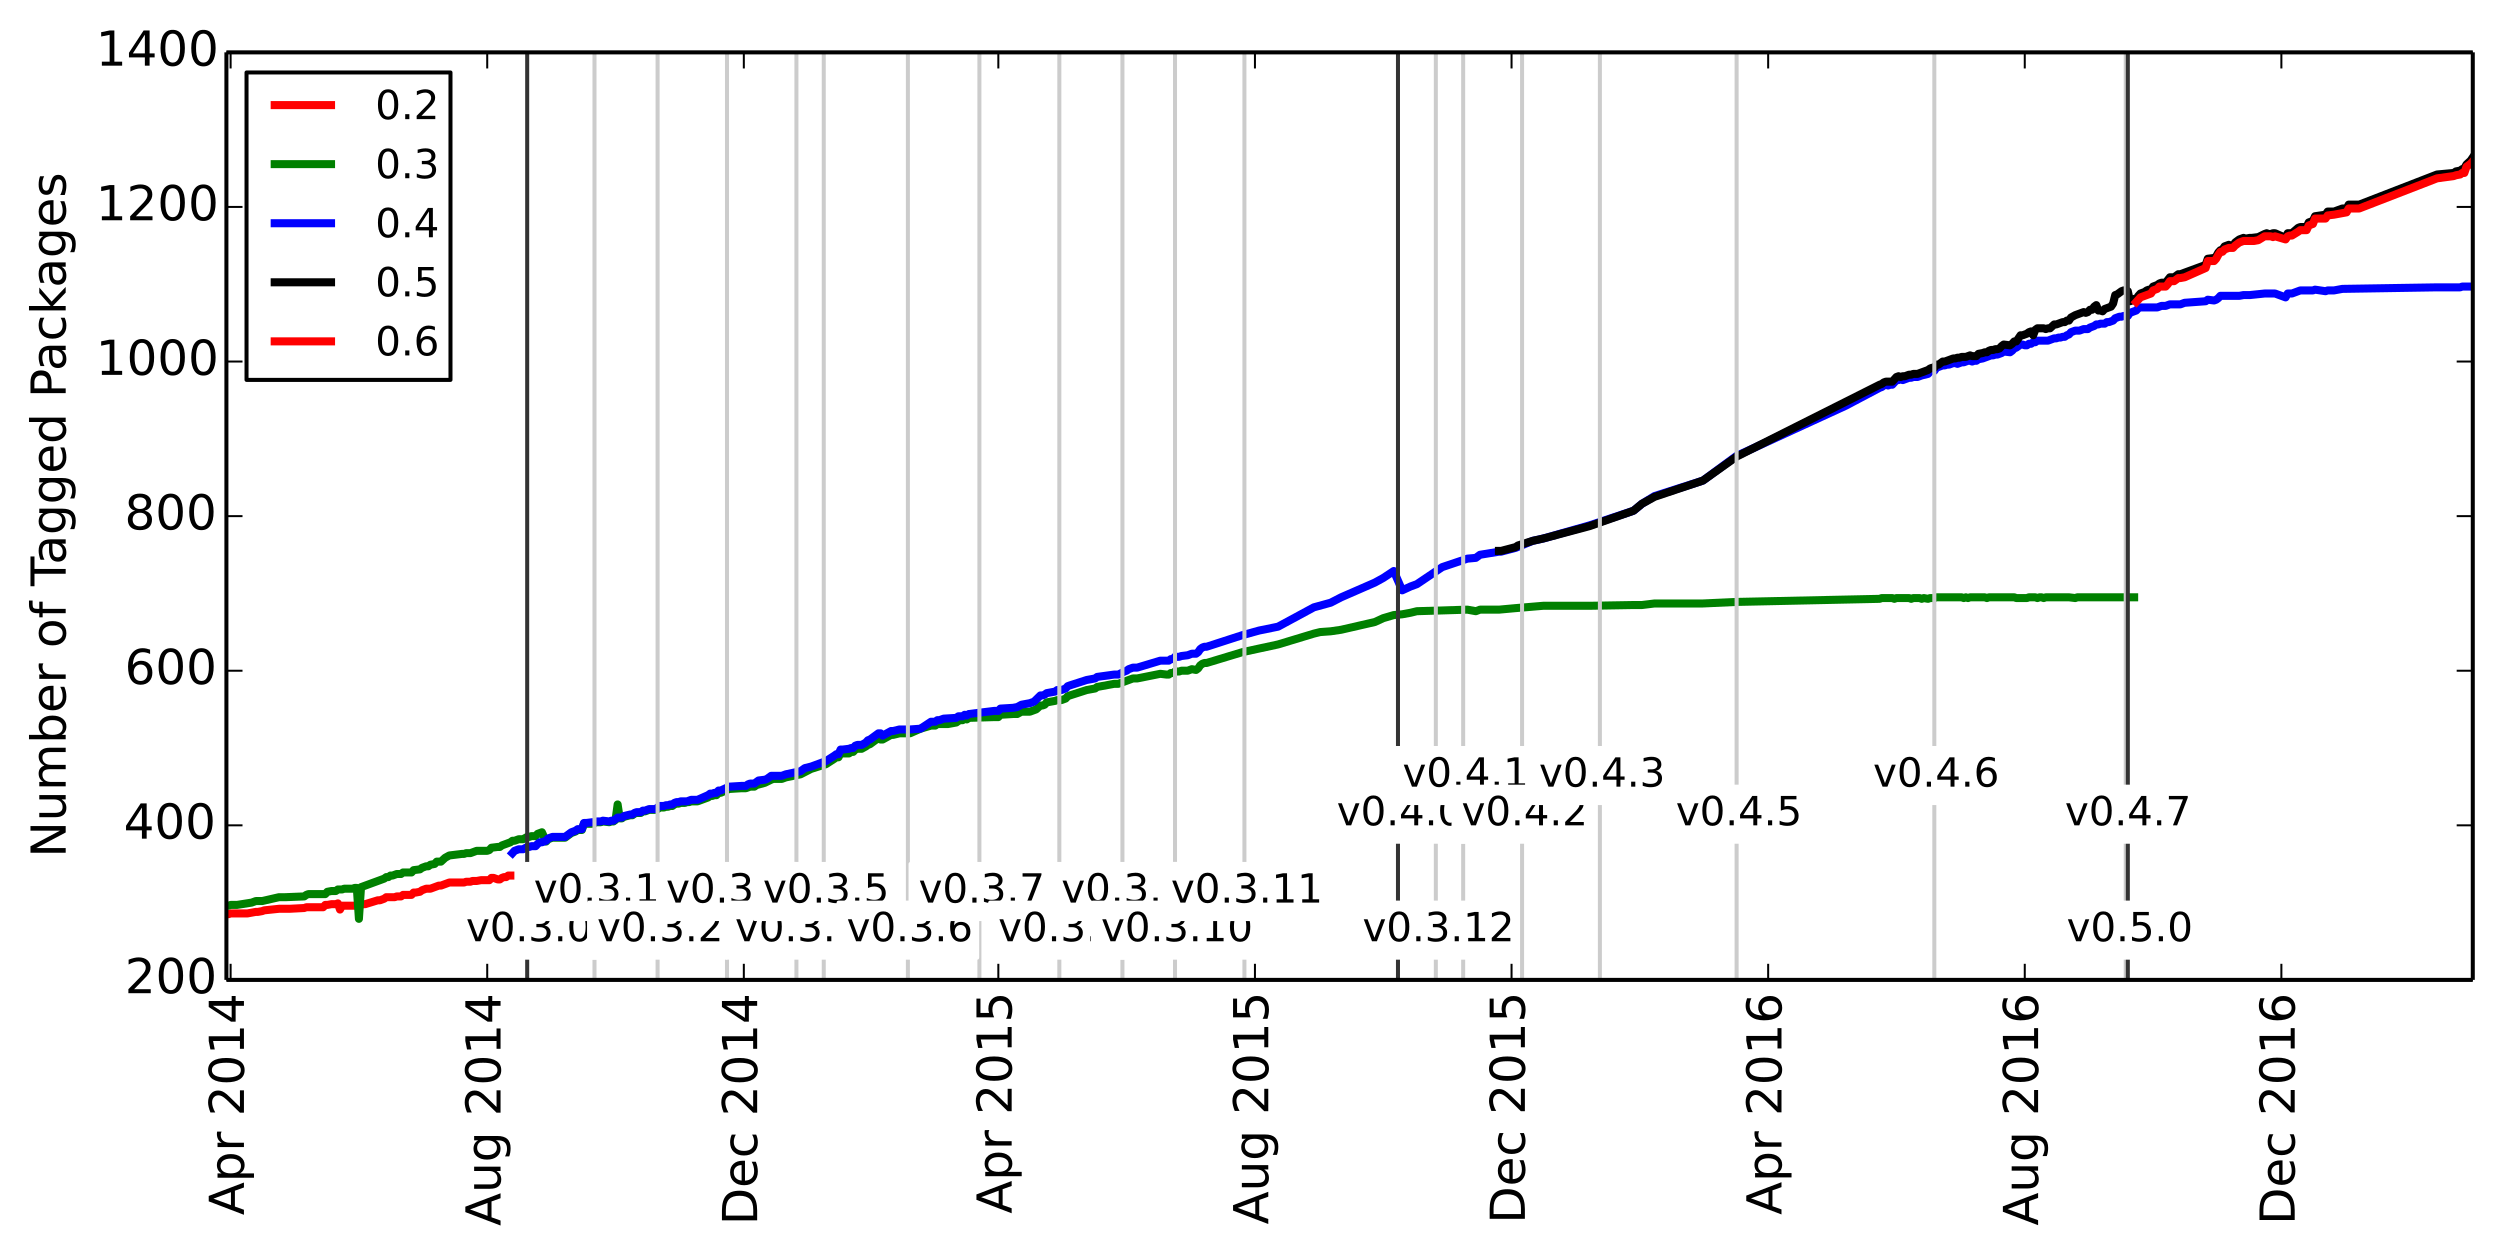 <?xml version="1.0" encoding="utf-8" standalone="no"?>
<!DOCTYPE svg PUBLIC "-//W3C//DTD SVG 1.1//EN"
  "http://www.w3.org/Graphics/SVG/1.1/DTD/svg11.dtd">
<!-- Created with matplotlib (http://matplotlib.org/) -->
<svg height="311pt" version="1.1" viewBox="0 0 621 311" width="621pt" xmlns="http://www.w3.org/2000/svg" xmlns:xlink="http://www.w3.org/1999/xlink">
 <defs>
  <style type="text/css">
*{stroke-linecap:butt;stroke-linejoin:round;}
  </style>
 </defs>
 <g id="figure_1">
  <g id="patch_1">
   <path d="
M0 311.719
L621.439 311.719
L621.439 0
L0 0
z
" style="fill:#ffffff;"/>
  </g>
  <g id="axes_1">
   <g id="patch_2">
    <path d="
M56.239 243.407
L614.239 243.407
L614.239 13.007
L56.239 13.007
z
" style="fill:#ffffff;"/>
   </g>
   <g id="line2d_1">
    <path clip-path="url(#p472e73a826)" d="
M126.772 217.487
L126.25 217.487
L125.728 217.871
L125.205 217.871
L124.683 218.063
L124.16 218.447
L123.638 218.447
L122.593 218.063
L122.07 218.063
L121.548 218.639
L121.025 218.639
L119.98 218.639
L119.458 218.639
L118.413 218.831
L117.89 218.831
L117.368 218.831
L116.845 219.023
L116.323 219.023
L115.801 219.023
L115.278 219.215
L114.756 219.215
L113.188 219.215
L112.666 219.215
L112.143 219.215
L111.621 219.215
L110.576 219.599
L109.531 219.983
L109.008 219.983
L108.486 220.175
L107.963 220.367
L106.919 220.751
L106.396 220.751
L105.874 220.751
L105.351 220.943
L104.829 221.135
L104.306 221.519
L103.261 221.711
L102.739 221.711
L102.216 222.287
L101.694 222.287
L101.171 222.287
L100.649 222.287
L100.126 222.287
L99.604 222.671
L98.559 222.671
L98.037 222.863
L97.514 222.863
L96.992 222.863
L96.469 222.863
L95.947 222.863
L95.424 223.247
L94.902 223.439
L94.379 223.631
L93.857 223.631
L90.722 224.591
L90.199 224.591
L89.677 224.783
L89.154 224.783
L88.632 224.975
L88.109 224.975
L87.587 224.975
L87.065 224.975
L86.542 224.975
L86.02 224.975
L85.497 224.975
L84.975 224.975
L84.452 225.935
L83.93 224.399
L83.407 224.591
L82.885 224.591
L82.362 224.591
L81.317 224.783
L80.795 224.783
L80.272 225.359
L79.75 225.359
L79.228 225.359
L78.705 225.359
L78.183 225.359
L77.66 225.359
L77.138 225.359
L76.615 225.359
L76.093 225.359
L75.57 225.551
L71.913 225.743
L70.868 225.743
L69.3 225.743
L65.643 226.127
L65.121 226.319
L64.076 226.511
L63.553 226.511
L62.508 226.703
L61.464 226.895
L60.941 226.895
L59.896 226.895
L59.374 226.895
L58.851 226.895
L58.329 226.895
L57.806 226.895
L57.284 226.895
L56.761 227.087
L56.239 227.087" style="fill:none;stroke:#ff0000;stroke-linecap:square;stroke-width:2;"/>
   </g>
   <g id="line2d_2">
    <path clip-path="url(#p472e73a826)" d="
M530.121 148.367
L516.014 148.367
L515.492 148.559
L513.924 148.367
L508.177 148.367
L507.654 148.559
L507.132 148.367
L506.61 148.367
L506.087 148.559
L505.565 148.367
L503.997 148.367
L503.475 148.559
L500.862 148.559
L500.34 148.367
L494.07 148.367
L493.548 148.559
L493.025 148.367
L489.368 148.367
L488.845 148.559
L488.323 148.367
L487.801 148.559
L487.278 148.367
L481.008 148.367
L480.486 148.559
L479.441 148.559
L478.919 148.751
L477.874 148.559
L477.351 148.751
L476.829 148.559
L475.261 148.559
L474.739 148.751
L474.216 148.559
L471.081 148.559
L470.559 148.751
L470.037 148.559
L467.424 148.559
L466.902 148.751
L431.374 149.519
L423.014 149.903
L410.997 149.903
L407.862 150.287
L405.772 150.287
L394.801 150.479
L383.306 150.479
L376.514 151.055
L372.334 151.439
L367.632 151.439
L366.587 151.823
L364.497 151.439
L351.958 151.823
L350.39 152.207
L348.301 152.591
L346.211 152.783
L343.598 153.551
L341.508 154.511
L333.149 156.431
L330.537 156.815
L327.924 157.007
L326.357 157.391
L317.475 160.079
L308.593 161.999
L299.711 164.687
L299.188 164.687
L298.666 164.879
L298.143 165.263
L297.621 166.031
L297.098 166.415
L296.053 166.223
L295.008 166.607
L293.441 166.607
L292.919 166.799
L291.874 166.799
L291.351 167.183
L290.829 167.183
L290.306 167.567
L289.784 167.567
L288.216 167.375
L282.469 168.527
L281.424 168.527
L277.767 169.871
L276.722 169.871
L272.542 170.639
L272.02 171.023
L269.93 171.407
L265.75 172.751
L265.228 172.943
L264.705 173.519
L263.66 173.903
L262.615 173.903
L262.093 174.095
L260.003 174.479
L259.48 175.055
L258.958 175.247
L258.435 175.247
L257.39 176.207
L255.823 176.783
L253.733 176.783
L252.688 177.359
L251.643 177.359
L248.508 177.551
L247.986 178.127
L246.941 178.127
L240.671 178.319
L240.149 178.703
L239.626 178.511
L239.104 178.895
L238.581 178.895
L238.059 179.087
L237.537 179.471
L235.447 179.855
L232.834 179.855
L232.312 180.239
L231.267 180.239
L228.654 181.007
L226.042 182.159
L223.43 182.159
L221.862 182.543
L221.34 182.543
L219.25 183.695
L218.728 183.695
L218.205 183.311
L216.115 184.847
L215.593 185.039
L215.07 185.423
L214.025 185.999
L212.98 185.999
L212.458 186.191
L211.935 186.767
L211.413 186.767
L210.89 187.151
L208.801 187.151
L208.278 188.111
L207.756 188.111
L207.233 188.495
L205.143 189.839
L201.486 190.991
L198.874 192.335
L195.216 193.103
L194.171 193.487
L192.081 193.487
L191.559 193.679
L189.992 194.447
L187.902 195.023
L187.379 195.407
L186.334 195.407
L185.289 195.791
L184.244 195.791
L181.11 195.983
L179.02 196.943
L178.497 196.943
L177.975 197.519
L177.452 197.519
L176.93 197.711
L176.407 197.711
L175.885 198.095
L173.272 199.055
L171.705 199.055
L171.183 199.247
L170.66 199.247
L170.138 199.439
L169.093 199.439
L168.57 199.631
L168.048 199.631
L167.525 199.823
L167.003 200.207
L166.48 200.207
L165.958 200.399
L165.435 200.399
L164.913 200.591
L163.868 200.591
L163.345 200.975
L162.823 201.167
L161.256 201.167
L160.211 201.551
L159.688 201.551
L159.166 201.935
L158.121 201.935
L157.598 202.127
L157.076 202.511
L156.553 202.511
L154.986 202.895
L154.463 203.279
L153.941 203.279
L153.419 199.823
L152.896 203.663
L152.374 204.047
L151.851 204.047
L151.329 204.239
L149.761 204.047
L149.239 204.239
L148.194 204.239
L147.149 204.623
L145.059 204.623
L144.537 206.159
L143.492 206.159
L142.969 206.543
L141.924 206.927
L140.357 208.079
L137.222 208.079
L136.177 208.463
L135.654 209.039
L134.61 206.735
L133.565 207.119
L133.042 207.695
L131.997 207.695
L131.475 207.887
L130.952 207.887
L129.907 208.463
L128.862 208.463
L127.817 208.847
L127.295 208.847
L126.772 209.231
L124.683 209.999
L124.16 210.383
L123.638 210.383
L122.07 210.575
L121.548 211.151
L121.025 211.343
L118.413 211.343
L116.845 211.919
L115.801 211.919
L115.278 212.111
L114.756 212.111
L111.621 212.495
L110.576 213.071
L109.531 214.031
L108.486 214.031
L107.963 214.607
L106.919 214.799
L106.396 215.183
L105.874 215.183
L104.829 215.567
L104.306 215.951
L102.739 216.143
L102.216 216.719
L100.126 216.719
L99.604 217.103
L98.559 217.103
L97.514 217.487
L96.992 217.487
L96.469 217.871
L95.947 217.871
L95.424 218.255
L89.677 220.367
L89.154 228.239
L88.632 220.559
L88.109 220.559
L87.587 220.751
L85.497 220.751
L84.975 220.943
L83.93 220.943
L83.407 221.327
L82.362 221.327
L81.317 221.519
L80.795 222.095
L76.615 222.095
L76.093 222.287
L75.57 222.671
L70.868 222.863
L69.3 222.863
L65.121 223.823
L63.553 223.823
L62.508 224.207
L58.851 224.783
L57.284 224.783
L56.761 224.975
L56.239 224.975
L56.239 224.975" style="fill:none;stroke:#008000;stroke-linecap:square;stroke-width:2;"/>
   </g>
   <g id="line2d_3">
    <path clip-path="url(#p472e73a826)" d="
M614.239 71.183
L611.626 71.183
L611.104 71.375
L605.357 71.375
L581.845 71.759
L579.756 72.143
L578.188 72.143
L577.666 72.335
L575.053 71.951
L574.531 72.143
L571.396 72.143
L569.306 72.911
L568.261 72.911
L567.739 73.871
L565.126 72.911
L562.514 72.911
L558.857 73.295
L557.289 73.295
L556.244 73.487
L551.542 73.487
L551.02 74.063
L550.497 74.447
L549.975 74.639
L548.407 74.447
L547.885 74.831
L542.66 75.215
L541.615 75.599
L539.003 75.599
L537.958 75.983
L536.913 75.983
L535.868 76.367
L531.688 76.367
L531.166 76.559
L530.643 77.135
L529.076 77.711
L528.553 78.479
L527.508 78.479
L526.986 78.671
L526.463 78.671
L525.419 79.055
L524.896 79.631
L523.851 80.015
L523.329 80.015
L522.806 80.399
L521.761 80.399
L521.239 80.591
L520.716 80.591
L520.194 80.975
L519.149 81.359
L518.626 81.743
L517.581 81.743
L516.537 82.127
L515.492 82.127
L514.447 82.511
L513.924 83.087
L513.402 83.279
L512.879 83.663
L512.357 83.663
L511.834 83.855
L511.312 83.855
L510.789 84.047
L510.267 84.047
L508.699 84.623
L506.087 84.623
L505.565 85.007
L505.042 85.007
L504.52 85.391
L503.997 85.391
L503.475 85.775
L502.952 85.775
L502.43 85.583
L501.907 85.583
L500.862 86.351
L500.34 86.543
L499.817 87.119
L499.295 87.503
L497.728 87.311
L497.205 87.695
L496.16 88.079
L495.638 88.079
L495.115 88.271
L494.593 88.271
L492.503 89.039
L491.458 89.231
L490.935 89.615
L490.413 89.615
L489.89 89.807
L489.368 89.615
L488.845 89.615
L487.801 89.999
L487.278 89.999
L486.233 90.383
L485.711 90.191
L485.188 90.191
L484.143 90.575
L483.621 90.575
L483.098 90.767
L482.576 90.767
L481.008 91.343
L480.486 92.111
L479.963 92.111
L479.441 92.303
L478.919 92.879
L477.351 93.263
L476.306 93.647
L475.261 93.647
L474.739 93.839
L474.216 93.839
L472.649 94.415
L472.126 94.223
L471.604 94.415
L471.081 94.415
L470.037 95.567
L469.514 95.567
L468.992 95.759
L468.469 95.567
L467.947 95.759
L467.424 96.143
L466.902 96.335
L458.542 100.751
L431.374 113.231
L423.014 119.375
L410.997 123.215
L407.862 125.135
L405.772 126.863
L394.801 130.511
L383.306 133.775
L380.694 134.351
L376.514 136.079
L372.857 137.039
L372.334 137.039
L367.632 137.807
L366.587 138.575
L364.497 138.767
L358.228 140.879
L351.958 145.103
L350.39 145.679
L348.301 146.639
L346.211 141.839
L343.598 143.567
L341.508 144.719
L333.149 148.367
L330.537 149.711
L326.357 150.863
L317.475 155.663
L312.772 156.623
L308.593 157.775
L299.711 160.655
L299.188 160.655
L298.666 160.847
L298.143 161.231
L297.621 161.999
L297.098 162.383
L296.053 162.383
L295.008 162.767
L293.441 162.959
L292.919 163.151
L291.874 163.151
L291.351 163.727
L290.829 163.727
L290.306 164.111
L288.216 164.111
L282.469 165.839
L281.424 165.839
L280.379 166.223
L279.857 166.607
L279.334 166.799
L277.767 167.567
L276.722 167.567
L272.542 168.143
L272.02 168.527
L269.93 168.911
L265.75 170.255
L265.228 170.447
L264.705 171.023
L263.66 171.407
L262.615 171.407
L262.093 171.791
L260.003 172.175
L259.48 172.559
L258.958 172.751
L258.435 172.751
L256.868 174.287
L255.823 174.671
L253.733 175.055
L252.688 175.631
L251.643 175.823
L248.508 176.015
L247.986 176.591
L246.941 176.591
L240.671 177.359
L240.149 177.743
L239.626 177.551
L239.104 177.935
L238.059 177.935
L237.537 178.319
L234.402 178.511
L233.357 178.895
L232.834 178.895
L232.312 179.279
L231.267 179.279
L228.654 181.007
L226.042 181.199
L223.43 181.199
L221.862 181.583
L221.34 181.583
L219.25 182.735
L218.728 182.159
L218.205 182.159
L216.115 183.695
L215.593 183.887
L215.07 184.463
L214.025 185.039
L212.98 185.039
L212.458 185.231
L211.935 185.807
L211.413 185.807
L210.89 185.999
L209.323 186.191
L208.801 186.191
L208.278 187.343
L207.756 187.343
L207.233 187.727
L205.143 189.071
L201.486 190.415
L199.919 190.799
L198.874 191.567
L195.216 192.335
L194.171 192.719
L191.559 192.719
L190.514 193.487
L189.992 193.679
L188.424 193.871
L187.379 194.639
L186.334 194.639
L185.812 194.831
L185.289 195.215
L184.244 195.215
L181.11 195.407
L179.02 196.367
L178.497 196.367
L177.975 196.943
L177.452 196.943
L176.93 197.135
L176.407 197.135
L175.885 197.519
L173.272 198.671
L171.705 198.671
L170.66 199.055
L169.093 199.055
L168.57 199.247
L168.048 199.247
L167.525 199.439
L167.003 199.823
L166.48 199.823
L165.958 200.015
L165.435 200.015
L164.913 200.207
L163.868 200.207
L162.823 200.975
L161.256 200.975
L160.211 201.359
L159.688 201.359
L159.166 201.743
L158.121 201.743
L157.598 201.935
L157.076 202.319
L156.553 202.319
L154.986 202.703
L154.463 203.087
L153.419 203.087
L152.374 203.855
L151.851 203.855
L151.329 204.047
L149.761 203.855
L149.239 204.047
L148.194 204.047
L147.671 204.239
L147.149 204.239
L145.581 204.431
L145.059 204.431
L144.537 205.967
L143.492 205.967
L142.969 206.351
L141.924 206.735
L140.357 207.887
L137.222 207.887
L136.177 208.271
L135.654 208.847
L134.61 209.231
L134.087 209.231
L133.565 209.615
L133.042 210.191
L131.997 210.191
L131.475 210.383
L130.952 210.383
L129.907 210.959
L128.862 210.959
L127.817 211.343
L127.295 211.919
L127.295 211.919" style="fill:none;stroke:#0000ff;stroke-linecap:square;stroke-width:2;"/>
   </g>
   <g id="line2d_4">
    <path clip-path="url(#p472e73a826)" d="
M614.239 39.119
L613.716 39.887
L612.671 40.847
L612.149 41.807
L611.626 41.999
L611.104 42.383
L610.059 42.575
L609.537 42.959
L605.357 43.343
L586.025 50.831
L583.413 50.831
L582.89 51.791
L581.845 51.791
L579.756 52.559
L578.188 52.559
L577.666 53.327
L575.053 53.711
L574.531 54.863
L573.486 55.247
L572.963 56.399
L571.396 56.399
L570.874 56.591
L569.306 57.935
L568.261 57.935
L567.739 59.087
L565.126 57.935
L564.604 57.935
L564.081 58.127
L563.559 58.127
L563.037 57.935
L562.514 58.127
L560.947 58.895
L559.379 59.087
L558.857 59.087
L557.812 59.279
L557.289 59.087
L556.244 59.471
L555.199 60.239
L554.677 61.199
L553.632 60.815
L552.587 61.199
L552.065 61.967
L551.542 62.159
L551.02 62.735
L550.497 63.695
L549.975 64.079
L548.407 64.271
L547.885 65.807
L541.615 68.111
L541.093 68.111
L540.048 68.879
L539.003 68.879
L537.958 70.223
L536.913 70.223
L536.39 70.415
L535.868 70.799
L534.823 71.183
L534.301 71.951
L533.778 71.951
L533.256 72.143
L532.733 72.527
L531.688 72.911
L531.166 73.487
L530.643 74.255
L530.121 74.255
L529.598 74.639
L529.076 74.831
L528.553 72.335
L527.508 72.143
L526.986 72.335
L525.941 73.103
L525.419 73.295
L524.896 75.407
L524.374 76.175
L522.806 76.751
L522.284 77.327
L521.761 77.135
L521.239 77.135
L520.716 75.791
L520.194 76.175
L519.671 76.943
L519.149 76.943
L518.626 77.519
L518.104 77.711
L517.581 77.519
L515.492 78.287
L514.447 78.863
L513.924 79.631
L513.402 79.631
L512.879 80.015
L512.357 80.015
L510.789 80.591
L510.267 80.591
L509.222 81.551
L508.699 81.551
L508.177 81.743
L507.654 81.551
L506.087 81.551
L505.565 81.935
L505.042 83.279
L504.52 82.319
L503.997 82.511
L503.475 82.895
L502.43 83.279
L501.907 83.279
L500.862 84.815
L500.34 84.815
L499.817 85.391
L499.295 85.775
L497.728 85.583
L497.205 85.967
L496.683 86.543
L496.16 86.735
L495.638 86.735
L495.115 86.927
L494.593 86.927
L494.07 87.119
L493.548 87.503
L493.025 87.503
L492.503 87.695
L491.458 87.887
L490.935 88.463
L489.89 88.463
L489.368 88.271
L488.323 88.655
L487.278 88.655
L486.756 88.847
L486.233 88.847
L485.711 89.039
L485.188 89.039
L483.098 89.807
L482.576 89.807
L481.531 90.575
L481.008 90.575
L480.486 91.343
L479.963 91.343
L479.441 91.535
L478.919 91.919
L476.306 92.879
L475.261 92.879
L474.739 93.071
L474.216 93.071
L473.171 93.455
L472.649 93.455
L472.126 93.647
L471.604 93.455
L471.081 93.647
L470.037 94.799
L468.469 94.799
L467.947 94.991
L467.424 95.375
L466.902 95.567
L431.374 113.423
L423.014 119.375
L410.997 123.407
L407.862 125.135
L405.772 126.863
L394.801 130.703
L383.306 133.775
L380.694 134.351
L377.037 135.503
L376.514 135.887
L372.857 136.847
L372.334 136.847
L372.334 136.847" style="fill:none;stroke:#000000;stroke-linecap:square;stroke-width:2;"/>
   </g>
   <g id="line2d_5">
    <path clip-path="url(#p472e73a826)" d="
M614.239 40.079
L613.716 40.655
L612.671 41.423
L612.149 42.959
L611.626 42.959
L611.104 43.343
L610.059 43.535
L609.537 43.727
L605.357 44.303
L586.025 51.791
L585.503 51.791
L584.98 51.791
L584.458 51.791
L583.935 51.791
L583.413 51.791
L582.89 52.751
L581.845 52.943
L579.756 53.327
L578.188 53.519
L577.666 54.287
L575.053 54.287
L574.531 55.631
L574.008 55.823
L573.486 56.015
L572.963 57.167
L572.441 57.167
L571.396 57.167
L570.874 57.551
L569.306 58.511
L568.784 58.511
L568.261 58.703
L567.739 59.471
L565.126 58.703
L564.604 58.895
L564.081 58.703
L563.559 58.703
L563.037 58.703
L562.514 58.703
L560.947 59.663
L559.902 59.855
L559.379 59.855
L558.857 59.855
L557.812 59.855
L557.289 59.855
L556.244 60.239
L555.199 61.007
L554.677 61.583
L553.632 61.583
L552.587 61.967
L552.065 62.543
L551.542 62.543
L551.02 63.311
L550.497 64.271
L549.975 64.847
L548.93 64.847
L548.407 64.847
L547.885 66.575
L542.66 68.879
L541.615 69.071
L541.093 69.071
L540.57 69.455
L540.048 69.839
L539.525 69.839
L539.003 69.839
L538.48 70.607
L537.958 71.183
L536.913 71.183
L536.39 71.183
L535.868 71.759
L535.345 71.951
L534.823 72.143
L534.301 72.911
L533.778 73.103
L533.256 73.295
L532.733 73.487
L532.211 73.679
L531.688 73.871
L531.166 74.447
L530.643 75.023" style="fill:none;stroke:#ff0000;stroke-linecap:square;stroke-width:2;"/>
   </g>
   <g id="line2d_6">
    <path clip-path="url(#p472e73a826)" d="
M130.952 243.407
L130.952 13.007" style="fill:none;stroke:#333333;stroke-linecap:square;"/>
   </g>
   <g id="line2d_7">
    <path clip-path="url(#p472e73a826)" d="
M147.671 243.407
L147.671 13.007" style="fill:none;stroke:#cccccc;stroke-linecap:square;"/>
   </g>
   <g id="line2d_8">
    <path clip-path="url(#p472e73a826)" d="
M163.345 243.407
L163.345 13.007" style="fill:none;stroke:#cccccc;stroke-linecap:square;"/>
   </g>
   <g id="line2d_9">
    <path clip-path="url(#p472e73a826)" d="
M180.587 243.407
L180.587 13.007" style="fill:none;stroke:#cccccc;stroke-linecap:square;"/>
   </g>
   <g id="line2d_10">
    <path clip-path="url(#p472e73a826)" d="
M197.829 243.407
L197.829 13.007" style="fill:none;stroke:#cccccc;stroke-linecap:square;"/>
   </g>
   <g id="line2d_11">
    <path clip-path="url(#p472e73a826)" d="
M204.621 243.407
L204.621 13.007" style="fill:none;stroke:#cccccc;stroke-linecap:square;"/>
   </g>
   <g id="line2d_12">
    <path clip-path="url(#p472e73a826)" d="
M225.52 243.407
L225.52 13.007" style="fill:none;stroke:#cccccc;stroke-linecap:square;"/>
   </g>
   <g id="line2d_13">
    <path clip-path="url(#p472e73a826)" d="
M243.284 243.407
L243.284 13.007" style="fill:none;stroke:#cccccc;stroke-linecap:square;"/>
   </g>
   <g id="line2d_14">
    <path clip-path="url(#p472e73a826)" d="
M263.138 243.407
L263.138 13.007" style="fill:none;stroke:#cccccc;stroke-linecap:square;"/>
   </g>
   <g id="line2d_15">
    <path clip-path="url(#p472e73a826)" d="
M278.812 243.407
L278.812 13.007" style="fill:none;stroke:#cccccc;stroke-linecap:square;"/>
   </g>
   <g id="line2d_16">
    <path clip-path="url(#p472e73a826)" d="
M291.874 243.407
L291.874 13.007" style="fill:none;stroke:#cccccc;stroke-linecap:square;"/>
   </g>
   <g id="line2d_17">
    <path clip-path="url(#p472e73a826)" d="
M309.115 243.407
L309.115 13.007" style="fill:none;stroke:#cccccc;stroke-linecap:square;"/>
   </g>
   <g id="line2d_18">
    <path clip-path="url(#p472e73a826)" d="
M356.66 243.407
L356.66 13.007" style="fill:none;stroke:#cccccc;stroke-linecap:square;"/>
   </g>
   <g id="line2d_19">
    <path clip-path="url(#p472e73a826)" d="
M347.256 243.407
L347.256 13.007" style="fill:none;stroke:#333333;stroke-linecap:square;"/>
   </g>
   <g id="line2d_20">
    <path clip-path="url(#p472e73a826)" d="
M363.452 243.407
L363.452 13.007" style="fill:none;stroke:#cccccc;stroke-linecap:square;"/>
   </g>
   <g id="line2d_21">
    <path clip-path="url(#p472e73a826)" d="
M378.081 243.407
L378.081 13.007" style="fill:none;stroke:#cccccc;stroke-linecap:square;"/>
   </g>
   <g id="line2d_22">
    <path clip-path="url(#p472e73a826)" d="
M397.413 243.407
L397.413 13.007" style="fill:none;stroke:#cccccc;stroke-linecap:square;"/>
   </g>
   <g id="line2d_23">
    <path clip-path="url(#p472e73a826)" d="
M431.374 243.407
L431.374 13.007" style="fill:none;stroke:#cccccc;stroke-linecap:square;"/>
   </g>
   <g id="line2d_24">
    <path clip-path="url(#p472e73a826)" d="
M480.486 243.407
L480.486 13.007" style="fill:none;stroke:#cccccc;stroke-linecap:square;"/>
   </g>
   <g id="line2d_25">
    <path clip-path="url(#p472e73a826)" d="
M528.031 243.407
L528.031 13.007" style="fill:none;stroke:#cccccc;stroke-linecap:square;"/>
   </g>
   <g id="line2d_26">
    <path clip-path="url(#p472e73a826)" d="
M528.553 243.407
L528.553 13.007" style="fill:none;stroke:#333333;stroke-linecap:square;"/>
   </g>
   <g id="matplotlib.axis_1">
    <g id="xtick_1">
     <g id="line2d_27">
      <defs>
       <path d="
M0 0
L0 -4" id="m93b0483c22" style="stroke:#000000;stroke-width:0.5;"/>
      </defs>
      <g>
       <use style="stroke:#000000;stroke-width:0.5;" x="57.284" xlink:href="#m93b0483c22" y="243.407"/>
      </g>
     </g>
     <g id="line2d_28">
      <defs>
       <path d="
M0 0
L0 4" id="m741efc42ff" style="stroke:#000000;stroke-width:0.5;"/>
      </defs>
      <g>
       <use style="stroke:#000000;stroke-width:0.5;" x="57.284" xlink:href="#m741efc42ff" y="13.007"/>
      </g>
     </g>
     <g id="text_1">
      <!-- Apr 2014 -->
      <defs>
       <path d="
M12.406 8.297
L28.516 8.297
L28.516 63.922
L10.984 60.406
L10.984 69.391
L28.422 72.906
L38.281 72.906
L38.281 8.297
L54.391 8.297
L54.391 0
L12.406 0
z
" id="DejaVuSans-31"/>
       <path d="
M31.781 66.406
Q24.172 66.406 20.328 58.906
Q16.5 51.422 16.5 36.375
Q16.5 21.391 20.328 13.891
Q24.172 6.391 31.781 6.391
Q39.453 6.391 43.281 13.891
Q47.125 21.391 47.125 36.375
Q47.125 51.422 43.281 58.906
Q39.453 66.406 31.781 66.406
M31.781 74.219
Q44.047 74.219 50.516 64.516
Q56.984 54.828 56.984 36.375
Q56.984 17.969 50.516 8.266
Q44.047 -1.422 31.781 -1.422
Q19.531 -1.422 13.062 8.266
Q6.594 17.969 6.594 36.375
Q6.594 54.828 13.062 64.516
Q19.531 74.219 31.781 74.219" id="DejaVuSans-30"/>
       <path id="DejaVuSans-20"/>
       <path d="
M19.188 8.297
L53.609 8.297
L53.609 0
L7.328 0
L7.328 8.297
Q12.938 14.109 22.625 23.891
Q32.328 33.688 34.812 36.531
Q39.547 41.844 41.422 45.531
Q43.312 49.219 43.312 52.781
Q43.312 58.594 39.234 62.25
Q35.156 65.922 28.609 65.922
Q23.969 65.922 18.812 64.312
Q13.672 62.703 7.812 59.422
L7.812 69.391
Q13.766 71.781 18.938 73
Q24.125 74.219 28.422 74.219
Q39.75 74.219 46.484 68.547
Q53.219 62.891 53.219 53.422
Q53.219 48.922 51.531 44.891
Q49.859 40.875 45.406 35.406
Q44.188 33.984 37.641 27.219
Q31.109 20.453 19.188 8.297" id="DejaVuSans-32"/>
       <path d="
M34.188 63.188
L20.797 26.906
L47.609 26.906
z

M28.609 72.906
L39.797 72.906
L67.578 0
L57.328 0
L50.688 18.703
L17.828 18.703
L11.188 0
L0.781 0
z
" id="DejaVuSans-41"/>
       <path d="
M37.797 64.312
L12.891 25.391
L37.797 25.391
z

M35.203 72.906
L47.609 72.906
L47.609 25.391
L58.016 25.391
L58.016 17.188
L47.609 17.188
L47.609 0
L37.797 0
L37.797 17.188
L4.891 17.188
L4.891 26.703
z
" id="DejaVuSans-34"/>
       <path d="
M18.109 8.203
L18.109 -20.797
L9.078 -20.797
L9.078 54.688
L18.109 54.688
L18.109 46.391
Q20.953 51.266 25.266 53.625
Q29.594 56 35.594 56
Q45.562 56 51.781 48.094
Q58.016 40.188 58.016 27.297
Q58.016 14.406 51.781 6.484
Q45.562 -1.422 35.594 -1.422
Q29.594 -1.422 25.266 0.953
Q20.953 3.328 18.109 8.203
M48.688 27.297
Q48.688 37.203 44.609 42.844
Q40.531 48.484 33.406 48.484
Q26.266 48.484 22.188 42.844
Q18.109 37.203 18.109 27.297
Q18.109 17.391 22.188 11.75
Q26.266 6.109 33.406 6.109
Q40.531 6.109 44.609 11.75
Q48.688 17.391 48.688 27.297" id="DejaVuSans-70"/>
       <path d="
M41.109 46.297
Q39.594 47.172 37.812 47.578
Q36.031 48 33.891 48
Q26.266 48 22.188 43.047
Q18.109 38.094 18.109 28.812
L18.109 0
L9.078 0
L9.078 54.688
L18.109 54.688
L18.109 46.188
Q20.953 51.172 25.484 53.578
Q30.031 56 36.531 56
Q37.453 56 38.578 55.875
Q39.703 55.766 41.062 55.516
z
" id="DejaVuSans-72"/>
      </defs>
      <g transform="translate(60.595 301.848)rotate(-90.0)scale(0.12 -0.12)">
       <use xlink:href="#DejaVuSans-41"/>
       <use x="68.408" xlink:href="#DejaVuSans-70"/>
       <use x="131.885" xlink:href="#DejaVuSans-72"/>
       <use x="172.998" xlink:href="#DejaVuSans-20"/>
       <use x="204.785" xlink:href="#DejaVuSans-32"/>
       <use x="268.408" xlink:href="#DejaVuSans-30"/>
       <use x="332.031" xlink:href="#DejaVuSans-31"/>
       <use x="395.654" xlink:href="#DejaVuSans-34"/>
      </g>
     </g>
    </g>
    <g id="xtick_2">
     <g id="line2d_29">
      <g>
       <use style="stroke:#000000;stroke-width:0.5;" x="121.025" xlink:href="#m93b0483c22" y="243.407"/>
      </g>
     </g>
     <g id="line2d_30">
      <g>
       <use style="stroke:#000000;stroke-width:0.5;" x="121.025" xlink:href="#m741efc42ff" y="13.007"/>
      </g>
     </g>
     <g id="text_2">
      <!-- Aug 2014 -->
      <defs>
       <path d="
M8.5 21.578
L8.5 54.688
L17.484 54.688
L17.484 21.922
Q17.484 14.156 20.5 10.266
Q23.531 6.391 29.594 6.391
Q36.859 6.391 41.078 11.031
Q45.312 15.672 45.312 23.688
L45.312 54.688
L54.297 54.688
L54.297 0
L45.312 0
L45.312 8.406
Q42.047 3.422 37.719 1
Q33.406 -1.422 27.688 -1.422
Q18.266 -1.422 13.375 4.438
Q8.5 10.297 8.5 21.578
M31.109 56
z
" id="DejaVuSans-75"/>
       <path d="
M45.406 27.984
Q45.406 37.75 41.375 43.109
Q37.359 48.484 30.078 48.484
Q22.859 48.484 18.828 43.109
Q14.797 37.75 14.797 27.984
Q14.797 18.266 18.828 12.891
Q22.859 7.516 30.078 7.516
Q37.359 7.516 41.375 12.891
Q45.406 18.266 45.406 27.984
M54.391 6.781
Q54.391 -7.172 48.188 -13.984
Q42 -20.797 29.203 -20.797
Q24.469 -20.797 20.266 -20.094
Q16.062 -19.391 12.109 -17.922
L12.109 -9.188
Q16.062 -11.328 19.922 -12.344
Q23.781 -13.375 27.781 -13.375
Q36.625 -13.375 41.016 -8.766
Q45.406 -4.156 45.406 5.172
L45.406 9.625
Q42.625 4.781 38.281 2.391
Q33.938 0 27.875 0
Q17.828 0 11.672 7.656
Q5.516 15.328 5.516 27.984
Q5.516 40.672 11.672 48.328
Q17.828 56 27.875 56
Q33.938 56 38.281 53.609
Q42.625 51.219 45.406 46.391
L45.406 54.688
L54.391 54.688
z
" id="DejaVuSans-67"/>
      </defs>
      <g transform="translate(124.337 304.519)rotate(-90.0)scale(0.12 -0.12)">
       <use xlink:href="#DejaVuSans-41"/>
       <use x="68.408" xlink:href="#DejaVuSans-75"/>
       <use x="131.787" xlink:href="#DejaVuSans-67"/>
       <use x="195.264" xlink:href="#DejaVuSans-20"/>
       <use x="227.051" xlink:href="#DejaVuSans-32"/>
       <use x="290.674" xlink:href="#DejaVuSans-30"/>
       <use x="354.297" xlink:href="#DejaVuSans-31"/>
       <use x="417.92" xlink:href="#DejaVuSans-34"/>
      </g>
     </g>
    </g>
    <g id="xtick_3">
     <g id="line2d_31">
      <g>
       <use style="stroke:#000000;stroke-width:0.5;" x="184.767" xlink:href="#m93b0483c22" y="243.407"/>
      </g>
     </g>
     <g id="line2d_32">
      <g>
       <use style="stroke:#000000;stroke-width:0.5;" x="184.767" xlink:href="#m741efc42ff" y="13.007"/>
      </g>
     </g>
     <g id="text_3">
      <!-- Dec 2014 -->
      <defs>
       <path d="
M19.672 64.797
L19.672 8.109
L31.594 8.109
Q46.688 8.109 53.688 14.938
Q60.688 21.781 60.688 36.531
Q60.688 51.172 53.688 57.984
Q46.688 64.797 31.594 64.797
z

M9.812 72.906
L30.078 72.906
Q51.266 72.906 61.172 64.094
Q71.094 55.281 71.094 36.531
Q71.094 17.672 61.125 8.828
Q51.172 0 30.078 0
L9.812 0
z
" id="DejaVuSans-44"/>
       <path d="
M56.203 29.594
L56.203 25.203
L14.891 25.203
Q15.484 15.922 20.484 11.062
Q25.484 6.203 34.422 6.203
Q39.594 6.203 44.453 7.469
Q49.312 8.734 54.109 11.281
L54.109 2.781
Q49.266 0.734 44.188 -0.344
Q39.109 -1.422 33.891 -1.422
Q20.797 -1.422 13.156 6.188
Q5.516 13.812 5.516 26.812
Q5.516 40.234 12.766 48.109
Q20.016 56 32.328 56
Q43.359 56 49.781 48.891
Q56.203 41.797 56.203 29.594
M47.219 32.234
Q47.125 39.594 43.094 43.984
Q39.062 48.391 32.422 48.391
Q24.906 48.391 20.391 44.141
Q15.875 39.891 15.188 32.172
z
" id="DejaVuSans-65"/>
       <path d="
M48.781 52.594
L48.781 44.188
Q44.969 46.297 41.141 47.344
Q37.312 48.391 33.406 48.391
Q24.656 48.391 19.812 42.844
Q14.984 37.312 14.984 27.297
Q14.984 17.281 19.812 11.734
Q24.656 6.203 33.406 6.203
Q37.312 6.203 41.141 7.25
Q44.969 8.297 48.781 10.406
L48.781 2.094
Q45.016 0.344 40.984 -0.531
Q36.969 -1.422 32.422 -1.422
Q20.062 -1.422 12.781 6.344
Q5.516 14.109 5.516 27.297
Q5.516 40.672 12.859 48.328
Q20.219 56 33.016 56
Q37.156 56 41.109 55.141
Q45.062 54.297 48.781 52.594" id="DejaVuSans-63"/>
      </defs>
      <g transform="translate(188.078 304.309)rotate(-90.0)scale(0.12 -0.12)">
       <use xlink:href="#DejaVuSans-44"/>
       <use x="77.002" xlink:href="#DejaVuSans-65"/>
       <use x="138.525" xlink:href="#DejaVuSans-63"/>
       <use x="193.506" xlink:href="#DejaVuSans-20"/>
       <use x="225.293" xlink:href="#DejaVuSans-32"/>
       <use x="288.916" xlink:href="#DejaVuSans-30"/>
       <use x="352.539" xlink:href="#DejaVuSans-31"/>
       <use x="416.162" xlink:href="#DejaVuSans-34"/>
      </g>
     </g>
    </g>
    <g id="xtick_4">
     <g id="line2d_33">
      <g>
       <use style="stroke:#000000;stroke-width:0.5;" x="247.986" xlink:href="#m93b0483c22" y="243.407"/>
      </g>
     </g>
     <g id="line2d_34">
      <g>
       <use style="stroke:#000000;stroke-width:0.5;" x="247.986" xlink:href="#m741efc42ff" y="13.007"/>
      </g>
     </g>
     <g id="text_4">
      <!-- Apr 2015 -->
      <defs>
       <path d="
M10.797 72.906
L49.516 72.906
L49.516 64.594
L19.828 64.594
L19.828 46.734
Q21.969 47.469 24.109 47.828
Q26.266 48.188 28.422 48.188
Q40.625 48.188 47.75 41.5
Q54.891 34.812 54.891 23.391
Q54.891 11.625 47.562 5.094
Q40.234 -1.422 26.906 -1.422
Q22.312 -1.422 17.547 -0.641
Q12.797 0.141 7.719 1.703
L7.719 11.625
Q12.109 9.234 16.797 8.062
Q21.484 6.891 26.703 6.891
Q35.156 6.891 40.078 11.328
Q45.016 15.766 45.016 23.391
Q45.016 31 40.078 35.438
Q35.156 39.891 26.703 39.891
Q22.75 39.891 18.812 39.016
Q14.891 38.141 10.797 36.281
z
" id="DejaVuSans-35"/>
      </defs>
      <g transform="translate(251.297 301.473)rotate(-90.0)scale(0.12 -0.12)">
       <use xlink:href="#DejaVuSans-41"/>
       <use x="68.408" xlink:href="#DejaVuSans-70"/>
       <use x="131.885" xlink:href="#DejaVuSans-72"/>
       <use x="172.998" xlink:href="#DejaVuSans-20"/>
       <use x="204.785" xlink:href="#DejaVuSans-32"/>
       <use x="268.408" xlink:href="#DejaVuSans-30"/>
       <use x="332.031" xlink:href="#DejaVuSans-31"/>
       <use x="395.654" xlink:href="#DejaVuSans-35"/>
      </g>
     </g>
    </g>
    <g id="xtick_5">
     <g id="line2d_35">
      <g>
       <use style="stroke:#000000;stroke-width:0.5;" x="311.728" xlink:href="#m93b0483c22" y="243.407"/>
      </g>
     </g>
     <g id="line2d_36">
      <g>
       <use style="stroke:#000000;stroke-width:0.5;" x="311.728" xlink:href="#m741efc42ff" y="13.007"/>
      </g>
     </g>
     <g id="text_5">
      <!-- Aug 2015 -->
      <g transform="translate(315.039 304.144)rotate(-90.0)scale(0.12 -0.12)">
       <use xlink:href="#DejaVuSans-41"/>
       <use x="68.408" xlink:href="#DejaVuSans-75"/>
       <use x="131.787" xlink:href="#DejaVuSans-67"/>
       <use x="195.264" xlink:href="#DejaVuSans-20"/>
       <use x="227.051" xlink:href="#DejaVuSans-32"/>
       <use x="290.674" xlink:href="#DejaVuSans-30"/>
       <use x="354.297" xlink:href="#DejaVuSans-31"/>
       <use x="417.92" xlink:href="#DejaVuSans-35"/>
      </g>
     </g>
    </g>
    <g id="xtick_6">
     <g id="line2d_37">
      <g>
       <use style="stroke:#000000;stroke-width:0.5;" x="375.469" xlink:href="#m93b0483c22" y="243.407"/>
      </g>
     </g>
     <g id="line2d_38">
      <g>
       <use style="stroke:#000000;stroke-width:0.5;" x="375.469" xlink:href="#m741efc42ff" y="13.007"/>
      </g>
     </g>
     <g id="text_6">
      <!-- Dec 2015 -->
      <g transform="translate(378.78 303.934)rotate(-90.0)scale(0.12 -0.12)">
       <use xlink:href="#DejaVuSans-44"/>
       <use x="77.002" xlink:href="#DejaVuSans-65"/>
       <use x="138.525" xlink:href="#DejaVuSans-63"/>
       <use x="193.506" xlink:href="#DejaVuSans-20"/>
       <use x="225.293" xlink:href="#DejaVuSans-32"/>
       <use x="288.916" xlink:href="#DejaVuSans-30"/>
       <use x="352.539" xlink:href="#DejaVuSans-31"/>
       <use x="416.162" xlink:href="#DejaVuSans-35"/>
      </g>
     </g>
    </g>
    <g id="xtick_7">
     <g id="line2d_39">
      <g>
       <use style="stroke:#000000;stroke-width:0.5;" x="439.211" xlink:href="#m93b0483c22" y="243.407"/>
      </g>
     </g>
     <g id="line2d_40">
      <g>
       <use style="stroke:#000000;stroke-width:0.5;" x="439.211" xlink:href="#m741efc42ff" y="13.007"/>
      </g>
     </g>
     <g id="text_7">
      <!-- Apr 2016 -->
      <defs>
       <path d="
M33.016 40.375
Q26.375 40.375 22.484 35.828
Q18.609 31.297 18.609 23.391
Q18.609 15.531 22.484 10.953
Q26.375 6.391 33.016 6.391
Q39.656 6.391 43.531 10.953
Q47.406 15.531 47.406 23.391
Q47.406 31.297 43.531 35.828
Q39.656 40.375 33.016 40.375
M52.594 71.297
L52.594 62.312
Q48.875 64.062 45.094 64.984
Q41.312 65.922 37.594 65.922
Q27.828 65.922 22.672 59.328
Q17.531 52.734 16.797 39.406
Q19.672 43.656 24.016 45.922
Q28.375 48.188 33.594 48.188
Q44.578 48.188 50.953 41.516
Q57.328 34.859 57.328 23.391
Q57.328 12.156 50.688 5.359
Q44.047 -1.422 33.016 -1.422
Q20.359 -1.422 13.672 8.266
Q6.984 17.969 6.984 36.375
Q6.984 53.656 15.188 63.938
Q23.391 74.219 37.203 74.219
Q40.922 74.219 44.703 73.484
Q48.484 72.75 52.594 71.297" id="DejaVuSans-36"/>
      </defs>
      <g transform="translate(442.522 301.765)rotate(-90.0)scale(0.12 -0.12)">
       <use xlink:href="#DejaVuSans-41"/>
       <use x="68.408" xlink:href="#DejaVuSans-70"/>
       <use x="131.885" xlink:href="#DejaVuSans-72"/>
       <use x="172.998" xlink:href="#DejaVuSans-20"/>
       <use x="204.785" xlink:href="#DejaVuSans-32"/>
       <use x="268.408" xlink:href="#DejaVuSans-30"/>
       <use x="332.031" xlink:href="#DejaVuSans-31"/>
       <use x="395.654" xlink:href="#DejaVuSans-36"/>
      </g>
     </g>
    </g>
    <g id="xtick_8">
     <g id="line2d_41">
      <g>
       <use style="stroke:#000000;stroke-width:0.5;" x="502.952" xlink:href="#m93b0483c22" y="243.407"/>
      </g>
     </g>
     <g id="line2d_42">
      <g>
       <use style="stroke:#000000;stroke-width:0.5;" x="502.952" xlink:href="#m741efc42ff" y="13.007"/>
      </g>
     </g>
     <g id="text_8">
      <!-- Aug 2016 -->
      <g transform="translate(506.263 304.437)rotate(-90.0)scale(0.12 -0.12)">
       <use xlink:href="#DejaVuSans-41"/>
       <use x="68.408" xlink:href="#DejaVuSans-75"/>
       <use x="131.787" xlink:href="#DejaVuSans-67"/>
       <use x="195.264" xlink:href="#DejaVuSans-20"/>
       <use x="227.051" xlink:href="#DejaVuSans-32"/>
       <use x="290.674" xlink:href="#DejaVuSans-30"/>
       <use x="354.297" xlink:href="#DejaVuSans-31"/>
       <use x="417.92" xlink:href="#DejaVuSans-36"/>
      </g>
     </g>
    </g>
    <g id="xtick_9">
     <g id="line2d_43">
      <g>
       <use style="stroke:#000000;stroke-width:0.5;" x="566.694" xlink:href="#m93b0483c22" y="243.407"/>
      </g>
     </g>
     <g id="line2d_44">
      <g>
       <use style="stroke:#000000;stroke-width:0.5;" x="566.694" xlink:href="#m741efc42ff" y="13.007"/>
      </g>
     </g>
     <g id="text_9">
      <!-- Dec 2016 -->
      <g transform="translate(570.005 304.227)rotate(-90.0)scale(0.12 -0.12)">
       <use xlink:href="#DejaVuSans-44"/>
       <use x="77.002" xlink:href="#DejaVuSans-65"/>
       <use x="138.525" xlink:href="#DejaVuSans-63"/>
       <use x="193.506" xlink:href="#DejaVuSans-20"/>
       <use x="225.293" xlink:href="#DejaVuSans-32"/>
       <use x="288.916" xlink:href="#DejaVuSans-30"/>
       <use x="352.539" xlink:href="#DejaVuSans-31"/>
       <use x="416.162" xlink:href="#DejaVuSans-36"/>
      </g>
     </g>
    </g>
   </g>
   <g id="matplotlib.axis_2">
    <g id="ytick_1">
     <g id="line2d_45">
      <defs>
       <path d="
M0 0
L4 0" id="m728421d6d4" style="stroke:#000000;stroke-width:0.5;"/>
      </defs>
      <g>
       <use style="stroke:#000000;stroke-width:0.5;" x="56.239" xlink:href="#m728421d6d4" y="243.407"/>
      </g>
     </g>
     <g id="line2d_46">
      <defs>
       <path d="
M0 0
L-4 0" id="mcb0005524f" style="stroke:#000000;stroke-width:0.5;"/>
      </defs>
      <g>
       <use style="stroke:#000000;stroke-width:0.5;" x="614.239" xlink:href="#mcb0005524f" y="243.407"/>
      </g>
     </g>
     <g id="text_10">
      <!-- 200 -->
      <g transform="translate(31.01 246.718)scale(0.12 -0.12)">
       <use xlink:href="#DejaVuSans-32"/>
       <use x="63.623" xlink:href="#DejaVuSans-30"/>
       <use x="127.246" xlink:href="#DejaVuSans-30"/>
      </g>
     </g>
    </g>
    <g id="ytick_2">
     <g id="line2d_47">
      <g>
       <use style="stroke:#000000;stroke-width:0.5;" x="56.239" xlink:href="#m728421d6d4" y="205.007"/>
      </g>
     </g>
     <g id="line2d_48">
      <g>
       <use style="stroke:#000000;stroke-width:0.5;" x="614.239" xlink:href="#mcb0005524f" y="205.007"/>
      </g>
     </g>
     <g id="text_11">
      <!-- 400 -->
      <g transform="translate(30.718 208.318)scale(0.12 -0.12)">
       <use xlink:href="#DejaVuSans-34"/>
       <use x="63.623" xlink:href="#DejaVuSans-30"/>
       <use x="127.246" xlink:href="#DejaVuSans-30"/>
      </g>
     </g>
    </g>
    <g id="ytick_3">
     <g id="line2d_49">
      <g>
       <use style="stroke:#000000;stroke-width:0.5;" x="56.239" xlink:href="#m728421d6d4" y="166.607"/>
      </g>
     </g>
     <g id="line2d_50">
      <g>
       <use style="stroke:#000000;stroke-width:0.5;" x="614.239" xlink:href="#mcb0005524f" y="166.607"/>
      </g>
     </g>
     <g id="text_12">
      <!-- 600 -->
      <g transform="translate(30.969 169.918)scale(0.12 -0.12)">
       <use xlink:href="#DejaVuSans-36"/>
       <use x="63.623" xlink:href="#DejaVuSans-30"/>
       <use x="127.246" xlink:href="#DejaVuSans-30"/>
      </g>
     </g>
    </g>
    <g id="ytick_4">
     <g id="line2d_51">
      <g>
       <use style="stroke:#000000;stroke-width:0.5;" x="56.239" xlink:href="#m728421d6d4" y="128.207"/>
      </g>
     </g>
     <g id="line2d_52">
      <g>
       <use style="stroke:#000000;stroke-width:0.5;" x="614.239" xlink:href="#mcb0005524f" y="128.207"/>
      </g>
     </g>
     <g id="text_13">
      <!-- 800 -->
      <defs>
       <path d="
M31.781 34.625
Q24.75 34.625 20.719 30.859
Q16.703 27.094 16.703 20.516
Q16.703 13.922 20.719 10.156
Q24.75 6.391 31.781 6.391
Q38.812 6.391 42.859 10.172
Q46.922 13.969 46.922 20.516
Q46.922 27.094 42.891 30.859
Q38.875 34.625 31.781 34.625
M21.922 38.812
Q15.578 40.375 12.031 44.719
Q8.5 49.078 8.5 55.328
Q8.5 64.062 14.719 69.141
Q20.953 74.219 31.781 74.219
Q42.672 74.219 48.875 69.141
Q55.078 64.062 55.078 55.328
Q55.078 49.078 51.531 44.719
Q48 40.375 41.703 38.812
Q48.828 37.156 52.797 32.312
Q56.781 27.484 56.781 20.516
Q56.781 9.906 50.312 4.234
Q43.844 -1.422 31.781 -1.422
Q19.734 -1.422 13.25 4.234
Q6.781 9.906 6.781 20.516
Q6.781 27.484 10.781 32.312
Q14.797 37.156 21.922 38.812
M18.312 54.391
Q18.312 48.734 21.844 45.562
Q25.391 42.391 31.781 42.391
Q38.141 42.391 41.719 45.562
Q45.312 48.734 45.312 54.391
Q45.312 60.062 41.719 63.234
Q38.141 66.406 31.781 66.406
Q25.391 66.406 21.844 63.234
Q18.312 60.062 18.312 54.391" id="DejaVuSans-38"/>
      </defs>
      <g transform="translate(30.944 131.518)scale(0.12 -0.12)">
       <use xlink:href="#DejaVuSans-38"/>
       <use x="63.623" xlink:href="#DejaVuSans-30"/>
       <use x="127.246" xlink:href="#DejaVuSans-30"/>
      </g>
     </g>
    </g>
    <g id="ytick_5">
     <g id="line2d_53">
      <g>
       <use style="stroke:#000000;stroke-width:0.5;" x="56.239" xlink:href="#m728421d6d4" y="89.807"/>
      </g>
     </g>
     <g id="line2d_54">
      <g>
       <use style="stroke:#000000;stroke-width:0.5;" x="614.239" xlink:href="#mcb0005524f" y="89.807"/>
      </g>
     </g>
     <g id="text_14">
      <!-- 1000 -->
      <g transform="translate(23.814 93.118)scale(0.12 -0.12)">
       <use xlink:href="#DejaVuSans-31"/>
       <use x="63.623" xlink:href="#DejaVuSans-30"/>
       <use x="127.246" xlink:href="#DejaVuSans-30"/>
       <use x="190.869" xlink:href="#DejaVuSans-30"/>
      </g>
     </g>
    </g>
    <g id="ytick_6">
     <g id="line2d_55">
      <g>
       <use style="stroke:#000000;stroke-width:0.5;" x="56.239" xlink:href="#m728421d6d4" y="51.407"/>
      </g>
     </g>
     <g id="line2d_56">
      <g>
       <use style="stroke:#000000;stroke-width:0.5;" x="614.239" xlink:href="#mcb0005524f" y="51.407"/>
      </g>
     </g>
     <g id="text_15">
      <!-- 1200 -->
      <g transform="translate(23.814 54.718)scale(0.12 -0.12)">
       <use xlink:href="#DejaVuSans-31"/>
       <use x="63.623" xlink:href="#DejaVuSans-32"/>
       <use x="127.246" xlink:href="#DejaVuSans-30"/>
       <use x="190.869" xlink:href="#DejaVuSans-30"/>
      </g>
     </g>
    </g>
    <g id="ytick_7">
     <g id="line2d_57">
      <g>
       <use style="stroke:#000000;stroke-width:0.5;" x="56.239" xlink:href="#m728421d6d4" y="13.007"/>
      </g>
     </g>
     <g id="line2d_58">
      <g>
       <use style="stroke:#000000;stroke-width:0.5;" x="614.239" xlink:href="#mcb0005524f" y="13.007"/>
      </g>
     </g>
     <g id="text_16">
      <!-- 1400 -->
      <g transform="translate(23.814 16.318)scale(0.12 -0.12)">
       <use xlink:href="#DejaVuSans-31"/>
       <use x="63.623" xlink:href="#DejaVuSans-34"/>
       <use x="127.246" xlink:href="#DejaVuSans-30"/>
       <use x="190.869" xlink:href="#DejaVuSans-30"/>
      </g>
     </g>
    </g>
    <g id="text_17">
     <!-- Number of Tagged Packages -->
     <defs>
      <path d="
M9.812 72.906
L23.094 72.906
L55.422 11.922
L55.422 72.906
L64.984 72.906
L64.984 0
L51.703 0
L19.391 60.984
L19.391 0
L9.812 0
z
" id="DejaVuSans-4e"/>
      <path d="
M19.672 64.797
L19.672 37.406
L32.078 37.406
Q38.969 37.406 42.719 40.969
Q46.484 44.531 46.484 51.125
Q46.484 57.672 42.719 61.234
Q38.969 64.797 32.078 64.797
z

M9.812 72.906
L32.078 72.906
Q44.344 72.906 50.609 67.359
Q56.891 61.812 56.891 51.125
Q56.891 40.328 50.609 34.812
Q44.344 29.297 32.078 29.297
L19.672 29.297
L19.672 0
L9.812 0
z
" id="DejaVuSans-50"/>
      <path d="
M30.609 48.391
Q23.391 48.391 19.188 42.75
Q14.984 37.109 14.984 27.297
Q14.984 17.484 19.156 11.844
Q23.344 6.203 30.609 6.203
Q37.797 6.203 41.984 11.859
Q46.188 17.531 46.188 27.297
Q46.188 37.016 41.984 42.703
Q37.797 48.391 30.609 48.391
M30.609 56
Q42.328 56 49.016 48.375
Q55.719 40.766 55.719 27.297
Q55.719 13.875 49.016 6.219
Q42.328 -1.422 30.609 -1.422
Q18.844 -1.422 12.172 6.219
Q5.516 13.875 5.516 27.297
Q5.516 40.766 12.172 48.375
Q18.844 56 30.609 56" id="DejaVuSans-6f"/>
      <path d="
M52 44.188
Q55.375 50.25 60.062 53.125
Q64.75 56 71.094 56
Q79.641 56 84.281 50.016
Q88.922 44.047 88.922 33.016
L88.922 0
L79.891 0
L79.891 32.719
Q79.891 40.578 77.094 44.375
Q74.312 48.188 68.609 48.188
Q61.625 48.188 57.562 43.547
Q53.516 38.922 53.516 30.906
L53.516 0
L44.484 0
L44.484 32.719
Q44.484 40.625 41.703 44.406
Q38.922 48.188 33.109 48.188
Q26.219 48.188 22.156 43.531
Q18.109 38.875 18.109 30.906
L18.109 0
L9.078 0
L9.078 54.688
L18.109 54.688
L18.109 46.188
Q21.188 51.219 25.484 53.609
Q29.781 56 35.688 56
Q41.656 56 45.828 52.969
Q50 49.953 52 44.188" id="DejaVuSans-6d"/>
      <path d="
M9.078 75.984
L18.109 75.984
L18.109 31.109
L44.922 54.688
L56.391 54.688
L27.391 29.109
L57.625 0
L45.906 0
L18.109 26.703
L18.109 0
L9.078 0
z
" id="DejaVuSans-6b"/>
      <path d="
M37.109 75.984
L37.109 68.5
L28.516 68.5
Q23.688 68.5 21.797 66.547
Q19.922 64.594 19.922 59.516
L19.922 54.688
L34.719 54.688
L34.719 47.703
L19.922 47.703
L19.922 0
L10.891 0
L10.891 47.703
L2.297 47.703
L2.297 54.688
L10.891 54.688
L10.891 58.5
Q10.891 67.625 15.141 71.797
Q19.391 75.984 28.609 75.984
z
" id="DejaVuSans-66"/>
      <path d="
M45.406 46.391
L45.406 75.984
L54.391 75.984
L54.391 0
L45.406 0
L45.406 8.203
Q42.578 3.328 38.25 0.953
Q33.938 -1.422 27.875 -1.422
Q17.969 -1.422 11.734 6.484
Q5.516 14.406 5.516 27.297
Q5.516 40.188 11.734 48.094
Q17.969 56 27.875 56
Q33.938 56 38.25 53.625
Q42.578 51.266 45.406 46.391
M14.797 27.297
Q14.797 17.391 18.875 11.75
Q22.953 6.109 30.078 6.109
Q37.203 6.109 41.297 11.75
Q45.406 17.391 45.406 27.297
Q45.406 37.203 41.297 42.844
Q37.203 48.484 30.078 48.484
Q22.953 48.484 18.875 42.844
Q14.797 37.203 14.797 27.297" id="DejaVuSans-64"/>
      <path d="
M34.281 27.484
Q23.391 27.484 19.188 25
Q14.984 22.516 14.984 16.5
Q14.984 11.719 18.141 8.906
Q21.297 6.109 26.703 6.109
Q34.188 6.109 38.703 11.406
Q43.219 16.703 43.219 25.484
L43.219 27.484
z

M52.203 31.203
L52.203 0
L43.219 0
L43.219 8.297
Q40.141 3.328 35.547 0.953
Q30.953 -1.422 24.312 -1.422
Q15.922 -1.422 10.953 3.297
Q6 8.016 6 15.922
Q6 25.141 12.172 29.828
Q18.359 34.516 30.609 34.516
L43.219 34.516
L43.219 35.406
Q43.219 41.609 39.141 45
Q35.062 48.391 27.688 48.391
Q23 48.391 18.547 47.266
Q14.109 46.141 10.016 43.891
L10.016 52.203
Q14.938 54.109 19.578 55.047
Q24.219 56 28.609 56
Q40.484 56 46.344 49.844
Q52.203 43.703 52.203 31.203" id="DejaVuSans-61"/>
      <path d="
M48.688 27.297
Q48.688 37.203 44.609 42.844
Q40.531 48.484 33.406 48.484
Q26.266 48.484 22.188 42.844
Q18.109 37.203 18.109 27.297
Q18.109 17.391 22.188 11.75
Q26.266 6.109 33.406 6.109
Q40.531 6.109 44.609 11.75
Q48.688 17.391 48.688 27.297
M18.109 46.391
Q20.953 51.266 25.266 53.625
Q29.594 56 35.594 56
Q45.562 56 51.781 48.094
Q58.016 40.188 58.016 27.297
Q58.016 14.406 51.781 6.484
Q45.562 -1.422 35.594 -1.422
Q29.594 -1.422 25.266 0.953
Q20.953 3.328 18.109 8.203
L18.109 0
L9.078 0
L9.078 75.984
L18.109 75.984
z
" id="DejaVuSans-62"/>
      <path d="
M44.281 53.078
L44.281 44.578
Q40.484 46.531 36.375 47.5
Q32.281 48.484 27.875 48.484
Q21.188 48.484 17.844 46.438
Q14.5 44.391 14.5 40.281
Q14.5 37.156 16.891 35.375
Q19.281 33.594 26.516 31.984
L29.594 31.297
Q39.156 29.25 43.188 25.516
Q47.219 21.781 47.219 15.094
Q47.219 7.469 41.188 3.016
Q35.156 -1.422 24.609 -1.422
Q20.219 -1.422 15.453 -0.562
Q10.688 0.297 5.422 2
L5.422 11.281
Q10.406 8.688 15.234 7.391
Q20.062 6.109 24.812 6.109
Q31.156 6.109 34.562 8.281
Q37.984 10.453 37.984 14.406
Q37.984 18.062 35.516 20.016
Q33.062 21.969 24.703 23.781
L21.578 24.516
Q13.234 26.266 9.516 29.906
Q5.812 33.547 5.812 39.891
Q5.812 47.609 11.281 51.797
Q16.75 56 26.812 56
Q31.781 56 36.172 55.266
Q40.578 54.547 44.281 53.078" id="DejaVuSans-73"/>
      <path d="
M-0.297 72.906
L61.375 72.906
L61.375 64.594
L35.5 64.594
L35.5 0
L25.594 0
L25.594 64.594
L-0.297 64.594
z
" id="DejaVuSans-54"/>
     </defs>
     <g transform="translate(16.318 212.989)rotate(-90.0)scale(0.12 -0.12)">
      <use xlink:href="#DejaVuSans-4e"/>
      <use x="74.805" xlink:href="#DejaVuSans-75"/>
      <use x="138.184" xlink:href="#DejaVuSans-6d"/>
      <use x="235.596" xlink:href="#DejaVuSans-62"/>
      <use x="299.072" xlink:href="#DejaVuSans-65"/>
      <use x="360.596" xlink:href="#DejaVuSans-72"/>
      <use x="401.709" xlink:href="#DejaVuSans-20"/>
      <use x="433.496" xlink:href="#DejaVuSans-6f"/>
      <use x="494.678" xlink:href="#DejaVuSans-66"/>
      <use x="529.883" xlink:href="#DejaVuSans-20"/>
      <use x="561.67" xlink:href="#DejaVuSans-54"/>
      <use x="606.254" xlink:href="#DejaVuSans-61"/>
      <use x="667.533" xlink:href="#DejaVuSans-67"/>
      <use x="731.01" xlink:href="#DejaVuSans-67"/>
      <use x="794.486" xlink:href="#DejaVuSans-65"/>
      <use x="856.01" xlink:href="#DejaVuSans-64"/>
      <use x="919.486" xlink:href="#DejaVuSans-20"/>
      <use x="951.273" xlink:href="#DejaVuSans-50"/>
      <use x="1007.076" xlink:href="#DejaVuSans-61"/>
      <use x="1068.355" xlink:href="#DejaVuSans-63"/>
      <use x="1123.336" xlink:href="#DejaVuSans-6b"/>
      <use x="1179.496" xlink:href="#DejaVuSans-61"/>
      <use x="1240.775" xlink:href="#DejaVuSans-67"/>
      <use x="1304.252" xlink:href="#DejaVuSans-65"/>
      <use x="1365.775" xlink:href="#DejaVuSans-73"/>
     </g>
    </g>
   </g>
   <g id="patch_3">
    <path d="
M56.239 13.007
L614.239 13.007" style="fill:none;stroke:#000000;"/>
   </g>
   <g id="patch_4">
    <path d="
M614.239 243.407
L614.239 13.007" style="fill:none;stroke:#000000;"/>
   </g>
   <g id="patch_5">
    <path d="
M56.239 243.407
L614.239 243.407" style="fill:none;stroke:#000000;"/>
   </g>
   <g id="patch_6">
    <path d="
M56.239 243.407
L56.239 13.007" style="fill:none;stroke:#000000;"/>
   </g>
   <g id="text_18">
    <g id="patch_7">
     <path d="
M113.758 237.886
L148.146 237.886
L148.146 224.211
L113.758 224.211
z
" style="fill:#ffffff;stroke:#ffffff;"/>
    </g>
    <!-- v0.3.0 -->
    <defs>
     <path d="
M40.578 39.312
Q47.656 37.797 51.625 33
Q55.609 28.219 55.609 21.188
Q55.609 10.406 48.188 4.484
Q40.766 -1.422 27.094 -1.422
Q22.516 -1.422 17.656 -0.516
Q12.797 0.391 7.625 2.203
L7.625 11.719
Q11.719 9.328 16.594 8.109
Q21.484 6.891 26.812 6.891
Q36.078 6.891 40.938 10.547
Q45.797 14.203 45.797 21.188
Q45.797 27.641 41.281 31.266
Q36.766 34.906 28.719 34.906
L20.219 34.906
L20.219 43.016
L29.109 43.016
Q36.375 43.016 40.234 45.922
Q44.094 48.828 44.094 54.297
Q44.094 59.906 40.109 62.906
Q36.141 65.922 28.719 65.922
Q24.656 65.922 20.016 65.031
Q15.375 64.156 9.812 62.312
L9.812 71.094
Q15.438 72.656 20.344 73.438
Q25.25 74.219 29.594 74.219
Q40.828 74.219 47.359 69.109
Q53.906 64.016 53.906 55.328
Q53.906 49.266 50.438 45.094
Q46.969 40.922 40.578 39.312" id="DejaVuSans-33"/>
     <path d="
M2.984 54.688
L12.5 54.688
L29.594 8.797
L46.688 54.688
L56.203 54.688
L35.688 0
L23.484 0
z
" id="DejaVuSans-76"/>
     <path d="
M10.688 12.406
L21 12.406
L21 0
L10.688 0
z
" id="DejaVuSans-2e"/>
    </defs>
    <g transform="translate(115.758 233.807)scale(0.1 -0.1)">
     <use xlink:href="#DejaVuSans-76"/>
     <use x="59.18" xlink:href="#DejaVuSans-30"/>
     <use x="122.803" xlink:href="#DejaVuSans-2e"/>
     <use x="154.59" xlink:href="#DejaVuSans-33"/>
     <use x="218.213" xlink:href="#DejaVuSans-2e"/>
     <use x="250.0" xlink:href="#DejaVuSans-30"/>
    </g>
   </g>
   <g id="text_19">
    <g id="patch_8">
     <path d="
M130.607 228.286
L164.736 228.286
L164.736 214.611
L130.607 214.611
z
" style="fill:#ffffff;stroke:#ffffff;"/>
    </g>
    <!-- v0.3.1 -->
    <g transform="translate(132.607 224.207)scale(0.1 -0.1)">
     <use xlink:href="#DejaVuSans-76"/>
     <use x="59.18" xlink:href="#DejaVuSans-30"/>
     <use x="122.803" xlink:href="#DejaVuSans-2e"/>
     <use x="154.59" xlink:href="#DejaVuSans-33"/>
     <use x="218.213" xlink:href="#DejaVuSans-2e"/>
     <use x="250.0" xlink:href="#DejaVuSans-31"/>
    </g>
   </g>
   <g id="text_20">
    <g id="patch_9">
     <path d="
M146.32 237.886
L180.371 237.886
L180.371 224.211
L146.32 224.211
z
" style="fill:#ffffff;stroke:#ffffff;"/>
    </g>
    <!-- v0.3.2 -->
    <g transform="translate(148.32 233.807)scale(0.1 -0.1)">
     <use xlink:href="#DejaVuSans-76"/>
     <use x="59.18" xlink:href="#DejaVuSans-30"/>
     <use x="122.803" xlink:href="#DejaVuSans-2e"/>
     <use x="154.59" xlink:href="#DejaVuSans-33"/>
     <use x="218.213" xlink:href="#DejaVuSans-2e"/>
     <use x="250.0" xlink:href="#DejaVuSans-32"/>
    </g>
   </g>
   <g id="text_21">
    <g id="patch_10">
     <path d="
M163.462 228.286
L197.712 228.286
L197.712 214.611
L163.462 214.611
z
" style="fill:#ffffff;stroke:#ffffff;"/>
    </g>
    <!-- v0.3.3 -->
    <g transform="translate(165.462 224.207)scale(0.1 -0.1)">
     <use xlink:href="#DejaVuSans-76"/>
     <use x="59.18" xlink:href="#DejaVuSans-30"/>
     <use x="122.803" xlink:href="#DejaVuSans-2e"/>
     <use x="154.59" xlink:href="#DejaVuSans-33"/>
     <use x="218.213" xlink:href="#DejaVuSans-2e"/>
     <use x="250.0" xlink:href="#DejaVuSans-33"/>
    </g>
   </g>
   <g id="text_22">
    <g id="patch_11">
     <path d="
M180.583 237.886
L215.074 237.886
L215.074 224.211
L180.583 224.211
z
" style="fill:#ffffff;stroke:#ffffff;"/>
    </g>
    <!-- v0.3.4 -->
    <g transform="translate(182.583 233.807)scale(0.1 -0.1)">
     <use xlink:href="#DejaVuSans-76"/>
     <use x="59.18" xlink:href="#DejaVuSans-30"/>
     <use x="122.803" xlink:href="#DejaVuSans-2e"/>
     <use x="154.59" xlink:href="#DejaVuSans-33"/>
     <use x="218.213" xlink:href="#DejaVuSans-2e"/>
     <use x="250.0" xlink:href="#DejaVuSans-34"/>
    </g>
   </g>
   <g id="text_23">
    <g id="patch_12">
     <path d="
M187.531 228.286
L221.71 228.286
L221.71 214.611
L187.531 214.611
z
" style="fill:#ffffff;stroke:#ffffff;"/>
    </g>
    <!-- v0.3.5 -->
    <g transform="translate(189.531 224.207)scale(0.1 -0.1)">
     <use xlink:href="#DejaVuSans-76"/>
     <use x="59.18" xlink:href="#DejaVuSans-30"/>
     <use x="122.803" xlink:href="#DejaVuSans-2e"/>
     <use x="154.59" xlink:href="#DejaVuSans-33"/>
     <use x="218.213" xlink:href="#DejaVuSans-2e"/>
     <use x="250.0" xlink:href="#DejaVuSans-35"/>
    </g>
   </g>
   <g id="text_24">
    <g id="patch_13">
     <path d="
M208.309 237.886
L242.731 237.886
L242.731 224.211
L208.309 224.211
z
" style="fill:#ffffff;stroke:#ffffff;"/>
    </g>
    <!-- v0.3.6 -->
    <g transform="translate(210.309 233.807)scale(0.1 -0.1)">
     <use xlink:href="#DejaVuSans-76"/>
     <use x="59.18" xlink:href="#DejaVuSans-30"/>
     <use x="122.803" xlink:href="#DejaVuSans-2e"/>
     <use x="154.59" xlink:href="#DejaVuSans-33"/>
     <use x="218.213" xlink:href="#DejaVuSans-2e"/>
     <use x="250.0" xlink:href="#DejaVuSans-36"/>
    </g>
   </g>
   <g id="text_25">
    <g id="patch_14">
     <path d="
M226.185 228.286
L260.382 228.286
L260.382 214.611
L226.185 214.611
z
" style="fill:#ffffff;stroke:#ffffff;"/>
    </g>
    <!-- v0.3.7 -->
    <defs>
     <path d="
M8.203 72.906
L55.078 72.906
L55.078 68.703
L28.609 0
L18.312 0
L43.219 64.594
L8.203 64.594
z
" id="DejaVuSans-37"/>
    </defs>
    <g transform="translate(228.185 224.207)scale(0.1 -0.1)">
     <use xlink:href="#DejaVuSans-76"/>
     <use x="59.18" xlink:href="#DejaVuSans-30"/>
     <use x="122.803" xlink:href="#DejaVuSans-2e"/>
     <use x="154.59" xlink:href="#DejaVuSans-33"/>
     <use x="218.213" xlink:href="#DejaVuSans-2e"/>
     <use x="250.0" xlink:href="#DejaVuSans-37"/>
    </g>
   </g>
   <g id="text_26">
    <g id="patch_15">
     <path d="
M245.954 237.886
L280.321 237.886
L280.321 224.211
L245.954 224.211
z
" style="fill:#ffffff;stroke:#ffffff;"/>
    </g>
    <!-- v0.3.8 -->
    <g transform="translate(247.954 233.807)scale(0.1 -0.1)">
     <use xlink:href="#DejaVuSans-76"/>
     <use x="59.18" xlink:href="#DejaVuSans-30"/>
     <use x="122.803" xlink:href="#DejaVuSans-2e"/>
     <use x="154.59" xlink:href="#DejaVuSans-33"/>
     <use x="218.213" xlink:href="#DejaVuSans-2e"/>
     <use x="250.0" xlink:href="#DejaVuSans-38"/>
    </g>
   </g>
   <g id="text_27">
    <g id="patch_16">
     <path d="
M261.637 228.286
L295.986 228.286
L295.986 214.611
L261.637 214.611
z
" style="fill:#ffffff;stroke:#ffffff;"/>
    </g>
    <!-- v0.3.9 -->
    <defs>
     <path d="
M10.984 1.516
L10.984 10.5
Q14.703 8.734 18.5 7.812
Q22.312 6.891 25.984 6.891
Q35.75 6.891 40.891 13.453
Q46.047 20.016 46.781 33.406
Q43.953 29.203 39.594 26.953
Q35.25 24.703 29.984 24.703
Q19.047 24.703 12.672 31.312
Q6.297 37.938 6.297 49.422
Q6.297 60.641 12.938 67.422
Q19.578 74.219 30.609 74.219
Q43.266 74.219 49.922 64.516
Q56.594 54.828 56.594 36.375
Q56.594 19.141 48.406 8.859
Q40.234 -1.422 26.422 -1.422
Q22.703 -1.422 18.891 -0.688
Q15.094 0.047 10.984 1.516
M30.609 32.422
Q37.25 32.422 41.125 36.953
Q45.016 41.5 45.016 49.422
Q45.016 57.281 41.125 61.844
Q37.25 66.406 30.609 66.406
Q23.969 66.406 20.094 61.844
Q16.219 57.281 16.219 49.422
Q16.219 41.5 20.094 36.953
Q23.969 32.422 30.609 32.422" id="DejaVuSans-39"/>
    </defs>
    <g transform="translate(263.637 224.207)scale(0.1 -0.1)">
     <use xlink:href="#DejaVuSans-76"/>
     <use x="59.18" xlink:href="#DejaVuSans-30"/>
     <use x="122.803" xlink:href="#DejaVuSans-2e"/>
     <use x="154.59" xlink:href="#DejaVuSans-33"/>
     <use x="218.213" xlink:href="#DejaVuSans-2e"/>
     <use x="250.0" xlink:href="#DejaVuSans-39"/>
    </g>
   </g>
   <g id="text_28">
    <g id="patch_17">
     <path d="
M271.5 237.886
L312.247 237.886
L312.247 224.211
L271.5 224.211
z
" style="fill:#ffffff;stroke:#ffffff;"/>
    </g>
    <!-- v0.3.10 -->
    <g transform="translate(273.5 233.807)scale(0.1 -0.1)">
     <use xlink:href="#DejaVuSans-76"/>
     <use x="59.18" xlink:href="#DejaVuSans-30"/>
     <use x="122.803" xlink:href="#DejaVuSans-2e"/>
     <use x="154.59" xlink:href="#DejaVuSans-33"/>
     <use x="218.213" xlink:href="#DejaVuSans-2e"/>
     <use x="250.0" xlink:href="#DejaVuSans-31"/>
     <use x="313.623" xlink:href="#DejaVuSans-30"/>
    </g>
   </g>
   <g id="text_29">
    <g id="patch_18">
     <path d="
M288.871 228.286
L329.359 228.286
L329.359 214.611
L288.871 214.611
z
" style="fill:#ffffff;stroke:#ffffff;"/>
    </g>
    <!-- v0.3.11 -->
    <g transform="translate(290.871 224.207)scale(0.1 -0.1)">
     <use xlink:href="#DejaVuSans-76"/>
     <use x="59.18" xlink:href="#DejaVuSans-30"/>
     <use x="122.803" xlink:href="#DejaVuSans-2e"/>
     <use x="154.59" xlink:href="#DejaVuSans-33"/>
     <use x="218.213" xlink:href="#DejaVuSans-2e"/>
     <use x="250.0" xlink:href="#DejaVuSans-31"/>
     <use x="313.623" xlink:href="#DejaVuSans-31"/>
    </g>
   </g>
   <g id="text_30">
    <g id="patch_19">
     <path d="
M336.455 237.886
L376.865 237.886
L376.865 224.211
L336.455 224.211
z
" style="fill:#ffffff;stroke:#ffffff;"/>
    </g>
    <!-- v0.3.12 -->
    <g transform="translate(338.455 233.807)scale(0.1 -0.1)">
     <use xlink:href="#DejaVuSans-76"/>
     <use x="59.18" xlink:href="#DejaVuSans-30"/>
     <use x="122.803" xlink:href="#DejaVuSans-2e"/>
     <use x="154.59" xlink:href="#DejaVuSans-33"/>
     <use x="218.213" xlink:href="#DejaVuSans-2e"/>
     <use x="250.0" xlink:href="#DejaVuSans-31"/>
     <use x="313.623" xlink:href="#DejaVuSans-32"/>
    </g>
   </g>
   <g id="text_31">
    <g id="patch_20">
     <path d="
M330.062 209.086
L364.45 209.086
L364.45 195.411
L330.062 195.411
z
" style="fill:#ffffff;stroke:#ffffff;"/>
    </g>
    <!-- v0.4.0 -->
    <g transform="translate(332.062 205.007)scale(0.1 -0.1)">
     <use xlink:href="#DejaVuSans-76"/>
     <use x="59.18" xlink:href="#DejaVuSans-30"/>
     <use x="122.803" xlink:href="#DejaVuSans-2e"/>
     <use x="154.59" xlink:href="#DejaVuSans-34"/>
     <use x="218.213" xlink:href="#DejaVuSans-2e"/>
     <use x="250.0" xlink:href="#DejaVuSans-30"/>
    </g>
   </g>
   <g id="text_32">
    <g id="patch_21">
     <path d="
M346.388 199.486
L380.517 199.486
L380.517 185.811
L346.388 185.811
z
" style="fill:#ffffff;stroke:#ffffff;"/>
    </g>
    <!-- v0.4.1 -->
    <g transform="translate(348.388 195.407)scale(0.1 -0.1)">
     <use xlink:href="#DejaVuSans-76"/>
     <use x="59.18" xlink:href="#DejaVuSans-30"/>
     <use x="122.803" xlink:href="#DejaVuSans-2e"/>
     <use x="154.59" xlink:href="#DejaVuSans-34"/>
     <use x="218.213" xlink:href="#DejaVuSans-2e"/>
     <use x="250.0" xlink:href="#DejaVuSans-31"/>
    </g>
   </g>
   <g id="text_33">
    <g id="patch_22">
     <path d="
M361.056 209.086
L395.107 209.086
L395.107 195.411
L361.056 195.411
z
" style="fill:#ffffff;stroke:#ffffff;"/>
    </g>
    <!-- v0.4.2 -->
    <g transform="translate(363.056 205.007)scale(0.1 -0.1)">
     <use xlink:href="#DejaVuSans-76"/>
     <use x="59.18" xlink:href="#DejaVuSans-30"/>
     <use x="122.803" xlink:href="#DejaVuSans-2e"/>
     <use x="154.59" xlink:href="#DejaVuSans-34"/>
     <use x="218.213" xlink:href="#DejaVuSans-2e"/>
     <use x="250.0" xlink:href="#DejaVuSans-32"/>
    </g>
   </g>
   <g id="text_34">
    <g id="patch_23">
     <path d="
M380.288 199.486
L414.538 199.486
L414.538 185.811
L380.288 185.811
z
" style="fill:#ffffff;stroke:#ffffff;"/>
    </g>
    <!-- v0.4.3 -->
    <g transform="translate(382.288 195.407)scale(0.1 -0.1)">
     <use xlink:href="#DejaVuSans-76"/>
     <use x="59.18" xlink:href="#DejaVuSans-30"/>
     <use x="122.803" xlink:href="#DejaVuSans-2e"/>
     <use x="154.59" xlink:href="#DejaVuSans-34"/>
     <use x="218.213" xlink:href="#DejaVuSans-2e"/>
     <use x="250.0" xlink:href="#DejaVuSans-33"/>
    </g>
   </g>
   <g id="text_35">
    <g id="patch_24">
     <path d="
M414.284 209.086
L448.463 209.086
L448.463 195.411
L414.284 195.411
z
" style="fill:#ffffff;stroke:#ffffff;"/>
    </g>
    <!-- v0.4.5 -->
    <g transform="translate(416.284 205.007)scale(0.1 -0.1)">
     <use xlink:href="#DejaVuSans-76"/>
     <use x="59.18" xlink:href="#DejaVuSans-30"/>
     <use x="122.803" xlink:href="#DejaVuSans-2e"/>
     <use x="154.59" xlink:href="#DejaVuSans-34"/>
     <use x="218.213" xlink:href="#DejaVuSans-2e"/>
     <use x="250.0" xlink:href="#DejaVuSans-35"/>
    </g>
   </g>
   <g id="text_36">
    <g id="patch_25">
     <path d="
M463.275 199.486
L497.697 199.486
L497.697 185.811
L463.275 185.811
z
" style="fill:#ffffff;stroke:#ffffff;"/>
    </g>
    <!-- v0.4.6 -->
    <g transform="translate(465.275 195.407)scale(0.1 -0.1)">
     <use xlink:href="#DejaVuSans-76"/>
     <use x="59.18" xlink:href="#DejaVuSans-30"/>
     <use x="122.803" xlink:href="#DejaVuSans-2e"/>
     <use x="154.59" xlink:href="#DejaVuSans-34"/>
     <use x="218.213" xlink:href="#DejaVuSans-2e"/>
     <use x="250.0" xlink:href="#DejaVuSans-36"/>
    </g>
   </g>
   <g id="text_37">
    <g id="patch_26">
     <path d="
M510.932 209.086
L545.13 209.086
L545.13 195.411
L510.932 195.411
z
" style="fill:#ffffff;stroke:#ffffff;"/>
    </g>
    <!-- v0.4.7 -->
    <g transform="translate(512.932 205.007)scale(0.1 -0.1)">
     <use xlink:href="#DejaVuSans-76"/>
     <use x="59.18" xlink:href="#DejaVuSans-30"/>
     <use x="122.803" xlink:href="#DejaVuSans-2e"/>
     <use x="154.59" xlink:href="#DejaVuSans-34"/>
     <use x="218.213" xlink:href="#DejaVuSans-2e"/>
     <use x="250.0" xlink:href="#DejaVuSans-37"/>
    </g>
   </g>
   <g id="text_38">
    <g id="patch_27">
     <path d="
M511.359 237.886
L545.747 237.886
L545.747 224.211
L511.359 224.211
z
" style="fill:#ffffff;stroke:#ffffff;"/>
    </g>
    <!-- v0.5.0 -->
    <g transform="translate(513.359 233.807)scale(0.1 -0.1)">
     <use xlink:href="#DejaVuSans-76"/>
     <use x="59.18" xlink:href="#DejaVuSans-30"/>
     <use x="122.803" xlink:href="#DejaVuSans-2e"/>
     <use x="154.59" xlink:href="#DejaVuSans-35"/>
     <use x="218.213" xlink:href="#DejaVuSans-2e"/>
     <use x="250.0" xlink:href="#DejaVuSans-30"/>
    </g>
   </g>
   <g id="legend_1">
    <g id="patch_28">
     <path d="
M61.237 94.365
L111.899 94.365
L111.899 18.005
L61.237 18.005
L61.237 94.365
z
" style="fill:#ffffff;stroke:#000000;"/>
    </g>
    <g id="line2d_59">
     <path d="
M68.234 26.1
L82.228 26.1" style="fill:none;stroke:#ff0000;stroke-linecap:square;stroke-width:2;"/>
    </g>
    <g id="line2d_60"/>
    <g id="text_39">
     <!-- 0.2 -->
     <g transform="translate(93.224 29.599)scale(0.1 -0.1)">
      <use xlink:href="#DejaVuSans-30"/>
      <use x="63.623" xlink:href="#DejaVuSans-2e"/>
      <use x="95.41" xlink:href="#DejaVuSans-32"/>
     </g>
    </g>
    <g id="line2d_61">
     <path d="
M68.234 40.772
L82.228 40.772" style="fill:none;stroke:#008000;stroke-linecap:square;stroke-width:2;"/>
    </g>
    <g id="line2d_62"/>
    <g id="text_40">
     <!-- 0.3 -->
     <g transform="translate(93.224 44.271)scale(0.1 -0.1)">
      <use xlink:href="#DejaVuSans-30"/>
      <use x="63.623" xlink:href="#DejaVuSans-2e"/>
      <use x="95.41" xlink:href="#DejaVuSans-33"/>
     </g>
    </g>
    <g id="line2d_63">
     <path d="
M68.234 55.445
L82.228 55.445" style="fill:none;stroke:#0000ff;stroke-linecap:square;stroke-width:2;"/>
    </g>
    <g id="line2d_64"/>
    <g id="text_41">
     <!-- 0.4 -->
     <g transform="translate(93.224 58.943)scale(0.1 -0.1)">
      <use xlink:href="#DejaVuSans-30"/>
      <use x="63.623" xlink:href="#DejaVuSans-2e"/>
      <use x="95.41" xlink:href="#DejaVuSans-34"/>
     </g>
    </g>
    <g id="line2d_65">
     <path d="
M68.234 70.117
L82.228 70.117" style="fill:none;stroke:#000000;stroke-linecap:square;stroke-width:2;"/>
    </g>
    <g id="line2d_66"/>
    <g id="text_42">
     <!-- 0.5 -->
     <g transform="translate(93.224 73.615)scale(0.1 -0.1)">
      <use xlink:href="#DejaVuSans-30"/>
      <use x="63.623" xlink:href="#DejaVuSans-2e"/>
      <use x="95.41" xlink:href="#DejaVuSans-35"/>
     </g>
    </g>
    <g id="line2d_67">
     <path d="
M68.234 84.789
L82.228 84.789" style="fill:none;stroke:#ff0000;stroke-linecap:square;stroke-width:2;"/>
    </g>
    <g id="line2d_68"/>
    <g id="text_43">
     <!-- 0.6 -->
     <g transform="translate(93.224 88.288)scale(0.1 -0.1)">
      <use xlink:href="#DejaVuSans-30"/>
      <use x="63.623" xlink:href="#DejaVuSans-2e"/>
      <use x="95.41" xlink:href="#DejaVuSans-36"/>
     </g>
    </g>
   </g>
  </g>
 </g>
 <defs>
  <clipPath id="p472e73a826">
   <rect height="230.4" width="558.0" x="56.239" y="13.007"/>
  </clipPath>
 </defs>
</svg>
